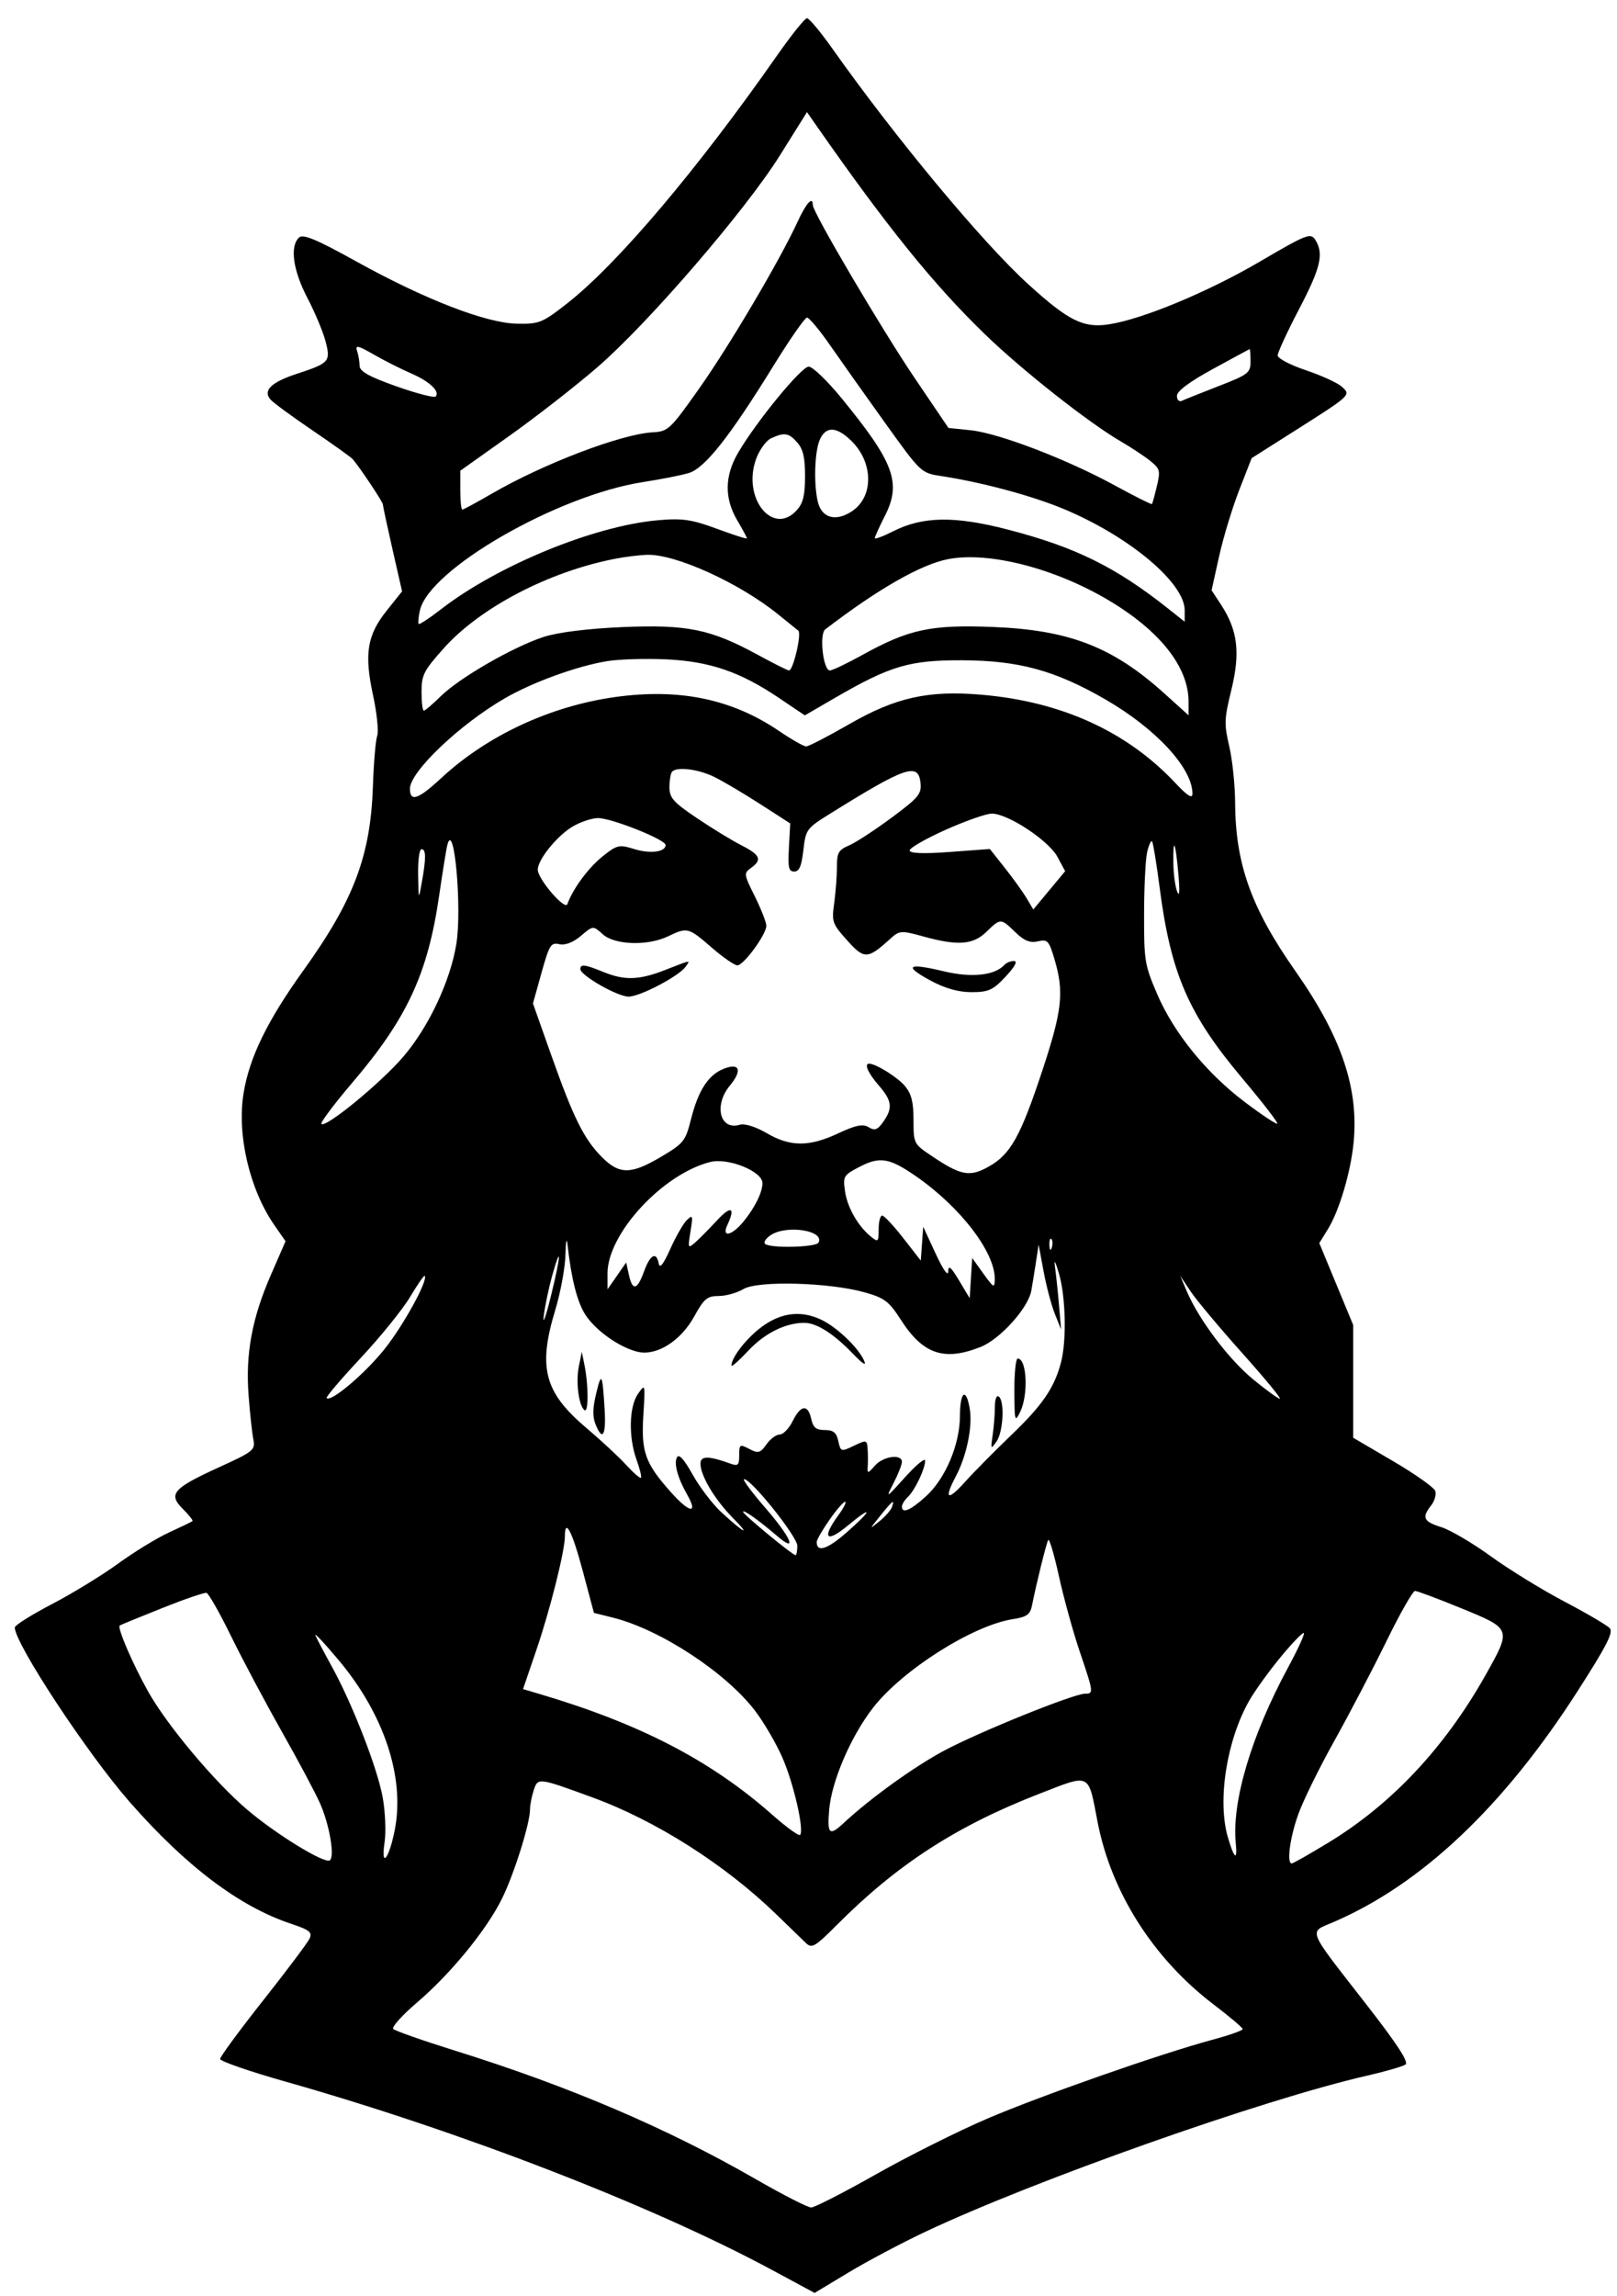<svg width="81" height="115" viewBox="0 0 81 115" fill="none" xmlns="http://www.w3.org/2000/svg">
    <path fill-rule="evenodd" clip-rule="evenodd" d="M38.942 2.756C34.947 8.473 30.956 13.19 28.444 15.168C27.171 16.169 27.013 16.234 25.897 16.212C24.34 16.181 21.273 14.993 17.845 13.092C15.835 11.978 15.178 11.705 14.976 11.899C14.51 12.344 14.678 13.541 15.398 14.921C15.776 15.643 16.184 16.62 16.307 17.091C16.571 18.11 16.506 18.184 14.861 18.724C13.566 19.149 13.147 19.57 13.565 20.025C13.716 20.19 14.669 20.887 15.683 21.575C16.697 22.263 17.592 22.904 17.672 22.999C18.072 23.477 19.176 25.135 19.179 25.263C19.181 25.344 19.399 26.357 19.662 27.514L20.141 29.617L19.38 30.57C18.386 31.813 18.237 32.736 18.689 34.833C18.883 35.726 18.973 36.628 18.894 36.857C18.815 37.084 18.719 38.211 18.681 39.361C18.566 42.853 17.729 45.075 15.2 48.599C13.384 51.128 12.489 52.966 12.199 54.763C11.864 56.835 12.504 59.571 13.741 61.353L14.304 62.164L13.567 63.855C12.621 66.027 12.293 67.805 12.453 69.891C12.521 70.78 12.627 71.764 12.689 72.078C12.797 72.619 12.709 72.691 10.957 73.49C8.658 74.54 8.411 74.827 9.162 75.572C9.465 75.872 9.68 76.146 9.641 76.18C9.602 76.215 9.074 76.47 8.468 76.748C7.862 77.025 6.712 77.729 5.912 78.311C5.112 78.893 3.622 79.806 2.599 80.338C1.577 80.871 0.741 81.397 0.741 81.508C0.741 82.309 4.374 87.825 6.497 90.247C9.314 93.461 11.991 95.483 14.567 96.341C15.508 96.655 15.655 96.772 15.507 97.089C15.411 97.295 14.363 98.69 13.179 100.189C11.995 101.687 11.026 103.005 11.026 103.118C11.026 103.23 12.505 103.742 14.312 104.254C23.061 106.732 32.695 110.461 38.675 113.685L40.806 114.834L42.506 113.81C43.441 113.246 45.165 112.333 46.337 111.779C51.811 109.194 63.277 105.141 68.488 103.951C69.408 103.74 70.271 103.49 70.405 103.395C70.575 103.273 69.995 102.381 68.479 100.431C65.399 96.471 65.532 96.807 66.819 96.252C71.218 94.353 75.313 90.48 79.014 84.714C80.479 82.432 80.827 81.753 80.639 81.544C80.507 81.398 79.482 80.796 78.361 80.207C77.241 79.618 75.582 78.597 74.674 77.938C73.767 77.28 72.654 76.625 72.2 76.483C71.303 76.202 71.21 76.005 71.69 75.393C71.863 75.173 71.957 74.849 71.899 74.673C71.84 74.498 70.891 73.826 69.789 73.18L67.786 72.006V69.183V66.36L66.936 64.309L66.087 62.257L66.516 61.563C67.082 60.645 67.653 58.736 67.802 57.258C68.078 54.522 67.206 51.936 64.893 48.639C62.674 45.475 61.883 43.263 61.87 40.179C61.866 39.317 61.734 38.059 61.578 37.382C61.314 36.242 61.322 36.031 61.686 34.534C62.137 32.677 61.999 31.557 61.164 30.283L60.691 29.562L61.07 27.855C61.279 26.916 61.731 25.427 62.074 24.547L62.699 22.945L64.813 21.604C67.708 19.768 67.686 19.788 67.204 19.358C66.99 19.168 66.182 18.8 65.409 18.54C64.635 18.281 64.002 17.948 64.002 17.801C64.002 17.654 64.482 16.615 65.069 15.492C66.161 13.404 66.325 12.703 65.887 12.012C65.657 11.649 65.451 11.729 63.122 13.094C60.518 14.621 57.234 15.986 55.545 16.244C54.27 16.439 53.528 16.07 51.517 14.244C49.226 12.163 44.883 6.941 41.685 2.42C41.098 1.591 40.531 0.913 40.424 0.913C40.318 0.913 39.651 1.743 38.942 2.756ZM39.066 7.785C37.339 10.544 32.48 16.181 29.921 18.395C28.84 19.33 26.854 20.878 25.506 21.835L23.057 23.574V24.548C23.057 25.084 23.103 25.522 23.159 25.522C23.215 25.522 23.871 25.167 24.617 24.734C27.21 23.228 31.11 21.74 32.696 21.651C33.468 21.608 33.573 21.509 35.008 19.48C36.531 17.327 39.059 13.047 39.942 11.13C40.383 10.17 40.715 9.8 40.715 10.269C40.715 10.634 44.168 16.494 45.827 18.946L47.51 21.432L48.63 21.549C50.036 21.696 53.442 23 55.833 24.306C56.837 24.854 57.679 25.277 57.705 25.245C57.73 25.212 57.84 24.81 57.95 24.349C58.133 23.574 58.11 23.481 57.63 23.091C57.346 22.86 56.676 22.416 56.142 22.106C54.528 21.167 51.203 18.545 49.339 16.741C46.779 14.264 44.429 11.357 40.91 6.311L40.424 5.615L39.066 7.785ZM38.75 18.311C36.552 21.873 35.312 23.444 34.506 23.689C34.132 23.802 33.105 24.005 32.222 24.141C27.929 24.801 21.482 28.511 21.032 30.58C20.961 30.904 20.934 31.205 20.972 31.248C21.01 31.292 21.501 30.97 22.063 30.534C24.903 28.328 29.732 26.342 32.953 26.055C34.176 25.946 34.649 26.014 35.913 26.483C36.74 26.79 37.417 27.006 37.417 26.962C37.417 26.92 37.198 26.513 36.931 26.06C36.278 24.95 36.294 23.836 36.98 22.664C37.895 21.101 40.144 18.361 40.511 18.361C40.705 18.361 41.443 19.071 42.153 19.939C44.792 23.164 45.167 24.183 44.326 25.837C44.048 26.384 43.82 26.887 43.82 26.953C43.82 27.018 44.235 26.863 44.742 26.607C46.234 25.854 47.834 25.832 50.511 26.529C53.876 27.404 55.895 28.401 58.515 30.479L59.344 31.138V30.563C59.344 29.195 56.591 26.881 53.329 25.509C51.733 24.837 49.218 24.159 47.161 23.844C46.137 23.688 46.133 23.684 44.345 21.192C43.361 19.82 42.12 18.068 41.587 17.299C41.054 16.53 40.531 15.903 40.424 15.906C40.318 15.909 39.564 16.991 38.75 18.311ZM17.887 17.577C17.956 17.782 18.012 18.118 18.014 18.324C18.015 18.599 18.496 18.867 19.858 19.349C20.871 19.707 21.756 19.936 21.824 19.858C22.049 19.598 21.513 19.097 20.58 18.694C20.074 18.475 19.234 18.05 18.712 17.749C17.928 17.298 17.784 17.268 17.887 17.577ZM60.751 18.483C59.576 19.125 58.956 19.589 58.956 19.826C58.956 20.028 59.064 20.138 59.199 20.075C59.332 20.012 60.162 19.681 61.042 19.338C62.537 18.758 62.643 18.675 62.643 18.091C62.643 17.747 62.621 17.474 62.595 17.485C62.568 17.495 61.738 17.944 60.751 18.483ZM41.076 21.997C40.809 22.569 40.751 24.214 40.966 25.127C41.159 25.949 41.874 26.145 42.688 25.597C43.775 24.865 43.752 23.151 42.64 22.072C41.907 21.361 41.385 21.336 41.076 21.997ZM38.621 21.952C38.376 22.066 38.04 22.532 37.874 22.99C37.16 24.961 38.743 26.901 39.939 25.522C40.233 25.183 40.327 24.776 40.327 23.844C40.327 22.911 40.233 22.504 39.939 22.165C39.515 21.676 39.294 21.641 38.621 21.952ZM30.803 27.986C27.485 28.633 24.053 30.426 22.232 32.463C21.223 33.593 21.116 33.801 21.116 34.652C21.116 35.169 21.168 35.592 21.231 35.592C21.294 35.592 21.678 35.264 22.084 34.864C23.018 33.944 25.71 32.393 27.229 31.9C27.954 31.665 29.455 31.479 31.21 31.405C34.44 31.27 35.6 31.51 37.97 32.8C38.755 33.228 39.454 33.578 39.524 33.578C39.735 33.578 40.167 31.727 39.989 31.584C39.898 31.512 39.435 31.138 38.96 30.754C37.01 29.18 33.813 27.733 32.399 27.786C32.01 27.8 31.292 27.89 30.803 27.986ZM47.507 28C46.156 28.253 43.979 29.496 41.339 31.521C41.029 31.758 41.234 33.578 41.57 33.578C41.693 33.578 42.429 33.227 43.205 32.798C45.531 31.512 46.63 31.277 49.739 31.4C53.563 31.552 55.74 32.396 58.326 34.729L59.538 35.823V35.141C59.538 33.403 58.105 31.589 55.519 30.054C52.824 28.456 49.551 27.616 47.507 28ZM30.416 33.111C28.917 33.354 26.689 34.162 25.295 34.968C23.028 36.278 20.534 38.653 20.534 39.502C20.534 40.178 20.952 40.037 22.093 38.977C24.391 36.842 27.554 35.366 30.81 34.91C34.026 34.459 36.668 35.006 39.032 36.614C39.653 37.036 40.261 37.382 40.383 37.382C40.505 37.382 41.481 36.878 42.552 36.261C44.868 34.929 46.502 34.565 49.157 34.792C53.159 35.133 56.439 36.623 58.865 39.202C59.488 39.865 59.733 40.019 59.733 39.749C59.733 38.469 57.906 36.492 55.369 35.027C52.852 33.574 51.034 33.078 48.186 33.068C45.566 33.059 44.599 33.344 41.848 34.938L40.316 35.827L39.006 34.945C37.07 33.642 35.55 33.123 33.368 33.021C32.34 32.974 31.011 33.014 30.416 33.111ZM33.665 38.65C33.594 38.732 33.535 39.08 33.535 39.423C33.535 39.96 33.727 40.176 34.911 40.973C35.667 41.483 36.671 42.096 37.142 42.336C38.086 42.818 38.188 43.06 37.62 43.469C37.251 43.735 37.256 43.772 37.814 44.897C38.129 45.532 38.387 46.193 38.387 46.365C38.387 46.797 37.253 48.347 36.937 48.347C36.795 48.347 36.214 47.944 35.646 47.452C34.481 46.442 34.43 46.429 33.468 46.892C32.449 47.383 30.791 47.331 30.193 46.789C29.71 46.351 29.709 46.351 29.099 46.87C28.714 47.197 28.316 47.351 28.022 47.286C27.595 47.192 27.518 47.315 27.126 48.719L26.697 50.255L27.607 52.825C28.725 55.982 29.245 57.033 30.139 57.938C31.023 58.833 31.607 58.831 33.125 57.929C34.253 57.258 34.338 57.15 34.617 56.042C34.978 54.612 35.48 53.837 36.247 53.529C37.049 53.206 37.199 53.599 36.565 54.363C35.743 55.352 36.062 56.629 37.055 56.33C37.302 56.255 37.854 56.427 38.408 56.751C39.587 57.44 40.536 57.442 41.991 56.759C42.868 56.348 43.227 56.276 43.515 56.453C43.817 56.64 43.961 56.587 44.244 56.184C44.733 55.488 44.688 55.131 44.014 54.354C43.483 53.741 43.275 53.27 43.535 53.27C43.877 53.27 44.993 53.97 45.345 54.406C45.661 54.797 45.761 55.204 45.761 56.099C45.761 57.253 45.779 57.291 46.599 57.845C48.13 58.88 48.56 58.966 49.522 58.429C50.625 57.813 51.124 56.916 52.234 53.554C53.207 50.604 53.307 49.68 52.828 48.06C52.546 47.105 52.479 47.032 51.99 47.145C51.599 47.235 51.301 47.115 50.862 46.688C50.13 45.978 50.124 45.978 49.412 46.668C48.739 47.322 47.975 47.377 46.246 46.898C45.147 46.593 45.054 46.599 44.596 47.016C43.464 48.047 43.295 48.054 42.44 47.099C41.685 46.256 41.658 46.18 41.789 45.214C41.864 44.66 41.925 43.846 41.924 43.404C41.923 42.707 42.003 42.566 42.532 42.34C42.867 42.196 43.823 41.573 44.657 40.955C46.005 39.956 46.167 39.763 46.113 39.222C46.007 38.169 45.387 38.379 41.559 40.765C40.402 41.486 40.362 41.541 40.243 42.578C40.15 43.384 40.038 43.647 39.787 43.648C39.506 43.648 39.464 43.462 39.519 42.443L39.584 41.239L38.066 40.261C37.231 39.724 36.198 39.113 35.77 38.905C34.97 38.515 33.895 38.385 33.665 38.65ZM47.362 41.561C46.375 42.002 45.567 42.466 45.567 42.591C45.567 42.74 46.261 42.766 47.576 42.668L49.585 42.519L50.341 43.475C50.757 44.001 51.246 44.682 51.429 44.99L51.761 45.55L52.559 44.59L53.357 43.63L52.969 42.911C52.523 42.085 50.464 40.733 49.673 40.748C49.389 40.753 48.349 41.119 47.362 41.561ZM28.659 41.411C27.878 41.887 26.938 43.059 26.938 43.556C26.938 44.023 28.303 45.611 28.421 45.281C28.689 44.526 29.455 43.483 30.161 42.91C30.899 42.312 31.007 42.286 31.768 42.522C32.57 42.771 33.342 42.672 33.342 42.32C33.342 42.046 30.604 40.959 29.946 40.971C29.625 40.977 29.047 41.175 28.659 41.411ZM22.411 42.305C22.361 42.489 22.174 43.646 21.995 44.875C21.426 48.774 20.39 51.004 17.656 54.214C16.742 55.287 16.042 56.22 16.1 56.287C16.3 56.517 19.077 54.237 20.207 52.916C21.478 51.429 22.562 49.122 22.86 47.273C23.149 45.469 22.749 41.041 22.411 42.305ZM57.465 42.67C57.381 43.023 57.312 44.421 57.31 45.777C57.307 48.121 57.339 48.317 57.952 49.754C58.791 51.72 60.415 53.726 62.352 55.19C63.206 55.835 63.94 56.322 63.984 56.273C64.028 56.223 63.236 55.199 62.225 53.998C59.53 50.795 58.649 48.761 58.09 44.456C57.932 43.239 57.761 42.195 57.71 42.136C57.659 42.077 57.548 42.317 57.465 42.67ZM58.776 43.218C58.783 43.762 58.869 44.408 58.967 44.654C59.084 44.95 59.104 44.645 59.026 43.759C58.883 42.136 58.757 41.864 58.776 43.218ZM20.945 43.815C20.967 45.088 20.969 45.092 21.127 44.207C21.348 42.979 21.345 42.529 21.116 42.529C21.007 42.529 20.932 43.09 20.945 43.815ZM33.342 48.57C32.021 49.088 31.297 49.114 30.237 48.682C29.292 48.298 29.072 48.27 29.072 48.535C29.072 48.851 30.934 49.913 31.488 49.913C32.055 49.913 33.997 48.896 34.34 48.42C34.596 48.064 34.66 48.054 33.342 48.57ZM50.311 48.326C49.834 48.851 48.671 48.976 47.303 48.65C45.477 48.214 45.239 48.359 46.579 49.09C47.321 49.495 47.997 49.689 48.662 49.689C49.518 49.689 49.742 49.587 50.372 48.912C50.838 48.413 50.989 48.133 50.796 48.129C50.631 48.126 50.413 48.214 50.311 48.326ZM35.573 58.196C33.184 58.803 30.429 61.793 30.432 63.775L30.433 64.57L30.9 63.899L31.367 63.227L31.502 63.843C31.683 64.67 31.92 64.618 32.262 63.675C32.569 62.827 32.881 62.66 32.998 63.283C33.049 63.552 33.231 63.319 33.58 62.542C33.859 61.919 34.232 61.271 34.409 61.101C34.703 60.82 34.719 60.87 34.588 61.675C34.452 62.516 34.462 62.541 34.815 62.233C35.019 62.055 35.513 61.556 35.913 61.124C36.619 60.362 36.849 60.457 36.44 61.34C36.128 62.011 36.666 61.891 37.26 61.158C37.828 60.455 38.193 59.709 38.193 59.25C38.193 58.661 36.47 57.967 35.573 58.196ZM43.068 58.431C42.254 58.851 42.223 58.904 42.328 59.654C42.443 60.47 42.981 61.411 43.633 61.938C43.987 62.224 44.014 62.197 44.014 61.562C44.014 61.186 44.093 60.878 44.19 60.878C44.287 60.878 44.762 61.385 45.246 62.005L46.125 63.133L46.185 62.285L46.246 61.437L46.867 62.78C47.242 63.59 47.492 63.946 47.498 63.679C47.505 63.339 47.632 63.444 48.041 64.127L48.575 65.018L48.637 64.011L48.699 63.004L49.262 63.787C49.782 64.511 49.826 64.531 49.831 64.058C49.844 62.711 48.107 60.447 45.873 58.901C44.555 57.989 44.076 57.909 43.068 58.431ZM38.623 61.848C38.38 62.004 38.242 62.202 38.316 62.288C38.521 62.524 40.87 62.475 41.001 62.232C41.321 61.634 39.434 61.329 38.623 61.848ZM28.325 62.84C28.309 63.489 28.078 64.74 27.811 65.62C26.938 68.5 27.267 69.736 29.381 71.521C30.099 72.129 30.991 72.956 31.361 73.361C31.732 73.765 32.068 74.057 32.108 74.01C32.149 73.964 32.05 73.561 31.889 73.115C31.477 71.979 31.51 70.447 31.96 69.806C32.324 69.287 32.325 69.291 32.228 70.859C32.112 72.72 32.311 73.276 33.613 74.738C34.536 75.774 34.985 75.846 34.43 74.869C33.945 74.016 33.746 73.293 33.912 72.984C34.011 72.798 34.27 73.085 34.696 73.85C35.046 74.478 35.692 75.326 36.132 75.733C37.277 76.792 37.661 76.979 36.703 76.011C35.804 75.103 35.088 73.901 35.088 73.301C35.088 72.902 35.491 72.902 36.592 73.302C36.968 73.439 37.029 73.381 37.029 72.88C37.029 72.335 37.059 72.316 37.536 72.567C37.982 72.801 38.087 72.772 38.392 72.338C38.584 72.066 38.883 71.843 39.058 71.843C39.232 71.843 39.524 71.541 39.706 71.173C40.109 70.356 40.473 70.311 40.636 71.059C40.73 71.494 40.882 71.619 41.315 71.619C41.746 71.619 41.9 71.744 41.993 72.172C42.109 72.708 42.133 72.715 42.773 72.407C43.404 72.103 43.434 72.11 43.463 72.581C43.48 72.852 43.481 73.248 43.466 73.462C43.441 73.808 43.479 73.802 43.823 73.406C44.236 72.929 45.179 72.796 45.179 73.215C45.179 73.354 44.99 73.832 44.76 74.278C44.355 75.062 44.373 75.053 45.342 73.977C45.893 73.366 46.343 72.993 46.343 73.149C46.343 73.557 45.837 74.624 45.483 74.963C45.315 75.123 45.179 75.343 45.179 75.45C45.179 75.827 45.614 75.641 46.389 74.933C47.367 74.04 48.085 72.332 48.087 70.892C48.09 69.669 48.402 69.471 48.581 70.576C48.724 71.45 48.419 72.919 47.885 73.928C47.272 75.088 47.451 75.203 48.338 74.219C48.794 73.712 49.845 72.649 50.673 71.856C52.224 70.371 52.825 69.488 53.153 68.214C53.434 67.119 53.383 64.929 53.048 63.787C52.865 63.163 52.789 63.035 52.848 63.451C52.9 63.82 52.99 64.676 53.048 65.353L53.154 66.584L52.84 65.801C52.667 65.37 52.414 64.413 52.277 63.675L52.028 62.332L51.891 63.227C51.816 63.72 51.712 64.355 51.661 64.639C51.505 65.513 50.092 67.077 49.111 67.463C47.283 68.181 46.234 67.822 45.128 66.101C44.53 65.17 44.309 65.002 43.309 64.722C41.537 64.225 37.965 64.127 37.245 64.557C36.923 64.749 36.362 64.906 35.999 64.906C35.427 64.906 35.264 65.041 34.785 65.915C34.1 67.165 32.884 67.927 31.937 67.699C31.023 67.48 29.82 66.623 29.314 65.831C28.912 65.201 28.616 64.03 28.428 62.332C28.386 61.946 28.342 62.162 28.325 62.84ZM52.568 62.351C52.577 62.612 52.623 62.665 52.685 62.486C52.741 62.325 52.734 62.132 52.67 62.057C52.605 61.983 52.56 62.115 52.568 62.351ZM27.646 63.94C27.481 64.533 27.297 65.42 27.237 65.913C27.178 66.405 27.341 65.952 27.598 64.906C28.104 62.849 28.137 62.184 27.646 63.94ZM20.541 64.955C20.172 65.575 19.062 66.946 18.076 68.002C17.089 69.059 16.318 69.964 16.362 70.015C16.563 70.247 18.253 68.822 19.249 67.582C20.2 66.398 21.46 64.105 21.275 63.897C21.241 63.859 20.911 64.335 20.541 64.955ZM59.455 64.682C60.054 66.089 61.55 68.074 62.764 69.073C63.419 69.612 64.025 70.052 64.112 70.052C64.2 70.052 63.349 69.02 62.221 67.759C61.093 66.497 59.935 65.113 59.646 64.682L59.122 63.899L59.455 64.682ZM38.177 66.436C37.408 66.998 36.64 67.977 36.64 68.395C36.64 68.477 37.024 68.135 37.493 67.636C38.313 66.765 39.346 66.252 40.288 66.25C40.898 66.248 41.749 66.785 42.699 67.772C43.237 68.33 43.423 68.443 43.274 68.119C42.977 67.475 41.926 66.474 41.158 66.103C40.149 65.615 39.146 65.727 38.177 66.436ZM28.996 68.43C28.836 69.216 28.992 70.416 29.281 70.623C29.484 70.767 29.483 69.388 29.28 68.374L29.145 67.703L28.996 68.43ZM50.813 69.661C50.819 71.181 50.837 71.248 51.097 70.724C51.524 69.863 51.444 68.039 50.979 68.039C50.884 68.039 50.809 68.769 50.813 69.661ZM29.859 69.81C29.688 70.525 29.679 70.944 29.828 71.321C30.18 72.213 30.369 71.898 30.286 70.556C30.176 68.767 30.128 68.683 29.859 69.81ZM49.836 70.459C49.836 70.82 49.786 71.455 49.725 71.871C49.62 72.586 49.63 72.603 49.919 72.192C50.257 71.71 50.334 70.157 50.03 69.941C49.917 69.861 49.836 70.078 49.836 70.459ZM38.322 75.498C39.635 77.012 39.978 77.826 38.92 76.918C37.999 76.128 37.222 75.578 37.222 75.716C37.222 75.841 39.699 77.885 39.852 77.885C39.9 77.885 39.939 77.674 39.939 77.416C39.939 76.956 37.641 74.08 37.273 74.08C37.174 74.08 37.646 74.718 38.322 75.498ZM41.54 76.13C41.193 76.629 40.91 77.122 40.91 77.224C40.91 77.76 41.425 77.603 42.374 76.778C43.701 75.622 43.772 75.323 42.462 76.409C41.383 77.302 41.151 77.043 41.994 75.888C42.27 75.509 42.423 75.204 42.334 75.211C42.244 75.217 41.887 75.631 41.54 76.13ZM44.099 75.907C43.53 76.614 43.53 76.614 44.055 76.187C44.344 75.951 44.625 75.633 44.679 75.479C44.83 75.054 44.722 75.134 44.099 75.907ZM28.296 76.947C28.296 77.671 27.553 80.633 26.868 82.637L26.2 84.593L27.006 84.831C32.061 86.327 35.609 88.167 38.692 90.892C39.395 91.513 40.019 91.965 40.079 91.895C40.292 91.65 39.755 89.308 39.192 88.024C38.879 87.309 38.26 86.25 37.817 85.671C36.346 83.749 33.069 81.604 30.699 81.013L29.752 80.776L29.187 78.659C28.662 76.691 28.296 75.989 28.296 76.947ZM52.505 77.13C52.403 77.331 51.908 79.333 51.703 80.371C51.606 80.865 51.454 80.977 50.717 81.093C48.716 81.41 45.21 83.633 43.74 85.519C42.625 86.948 41.655 89.204 41.535 90.645C41.433 91.87 41.546 91.97 42.268 91.296C43.584 90.068 45.799 88.473 47.296 87.674C49.055 86.735 53.771 84.829 54.348 84.824C54.791 84.82 54.788 84.788 54.081 82.696C53.748 81.711 53.28 80.012 53.04 78.92C52.801 77.828 52.56 77.023 52.505 77.13ZM8.115 80.539C6.994 80.987 6.042 81.377 5.998 81.407C5.859 81.502 6.638 83.318 7.414 84.704C8.361 86.398 10.733 89.228 12.384 90.633C13.828 91.862 16.261 93.354 16.52 93.169C16.776 92.987 16.511 91.411 16.042 90.339C15.819 89.827 14.953 88.2 14.118 86.724C13.284 85.247 12.136 83.09 11.569 81.93C11.001 80.771 10.45 79.8 10.345 79.774C10.239 79.747 9.235 80.091 8.115 80.539ZM69.452 82.192C68.775 83.577 67.603 85.817 66.848 87.171C66.092 88.525 65.276 90.186 65.034 90.863C64.615 92.033 64.443 93.325 64.706 93.325C64.773 93.325 65.603 92.854 66.55 92.278C69.719 90.351 72.378 87.515 74.417 83.888C75.72 81.569 75.724 81.579 73.219 80.553C72.045 80.072 70.994 79.678 70.883 79.677C70.773 79.676 70.129 80.808 69.452 82.192ZM15.803 81.912C15.885 82.097 16.254 82.796 16.624 83.467C17.659 85.344 18.921 88.596 19.174 90.034C19.299 90.747 19.341 91.742 19.267 92.244C19.065 93.624 19.49 93.115 19.777 91.633C20.285 89.02 19.247 85.874 16.984 83.167C16.253 82.292 15.722 81.728 15.803 81.912ZM64.163 82.974C63.578 83.682 62.868 84.665 62.586 85.157C61.45 87.142 60.972 90.166 61.505 92.005C61.82 93.089 61.996 93.229 61.904 92.323C61.694 90.241 62.678 86.926 64.516 83.524C65.003 82.623 65.363 81.841 65.315 81.786C65.267 81.731 64.749 82.265 64.163 82.974ZM26.733 89.665C26.632 89.971 26.55 90.399 26.55 90.617C26.55 91.32 25.755 93.85 25.148 95.083C24.375 96.651 22.585 98.84 20.894 100.286C20.149 100.922 19.611 101.52 19.698 101.613C19.784 101.706 21.178 102.196 22.796 102.701C28.525 104.49 33.418 106.581 37.85 109.132C39.21 109.915 40.462 110.555 40.633 110.555C40.804 110.555 42.268 109.806 43.886 108.891C45.504 107.976 48.012 106.722 49.459 106.103C52.2 104.933 58.156 102.848 60.751 102.15C61.578 101.928 62.253 101.689 62.249 101.619C62.246 101.549 61.583 100.989 60.776 100.374C57.771 98.084 55.658 94.757 54.982 91.251C54.499 88.746 54.663 88.825 52.039 89.845C47.907 91.451 44.935 93.377 41.921 96.404C40.825 97.504 40.666 97.597 40.368 97.308C40.186 97.131 39.512 96.479 38.872 95.859C36.293 93.363 32.842 91.172 29.654 90.009C26.939 89.018 26.946 89.019 26.733 89.665Z" fill="currentColor"/>
</svg>
